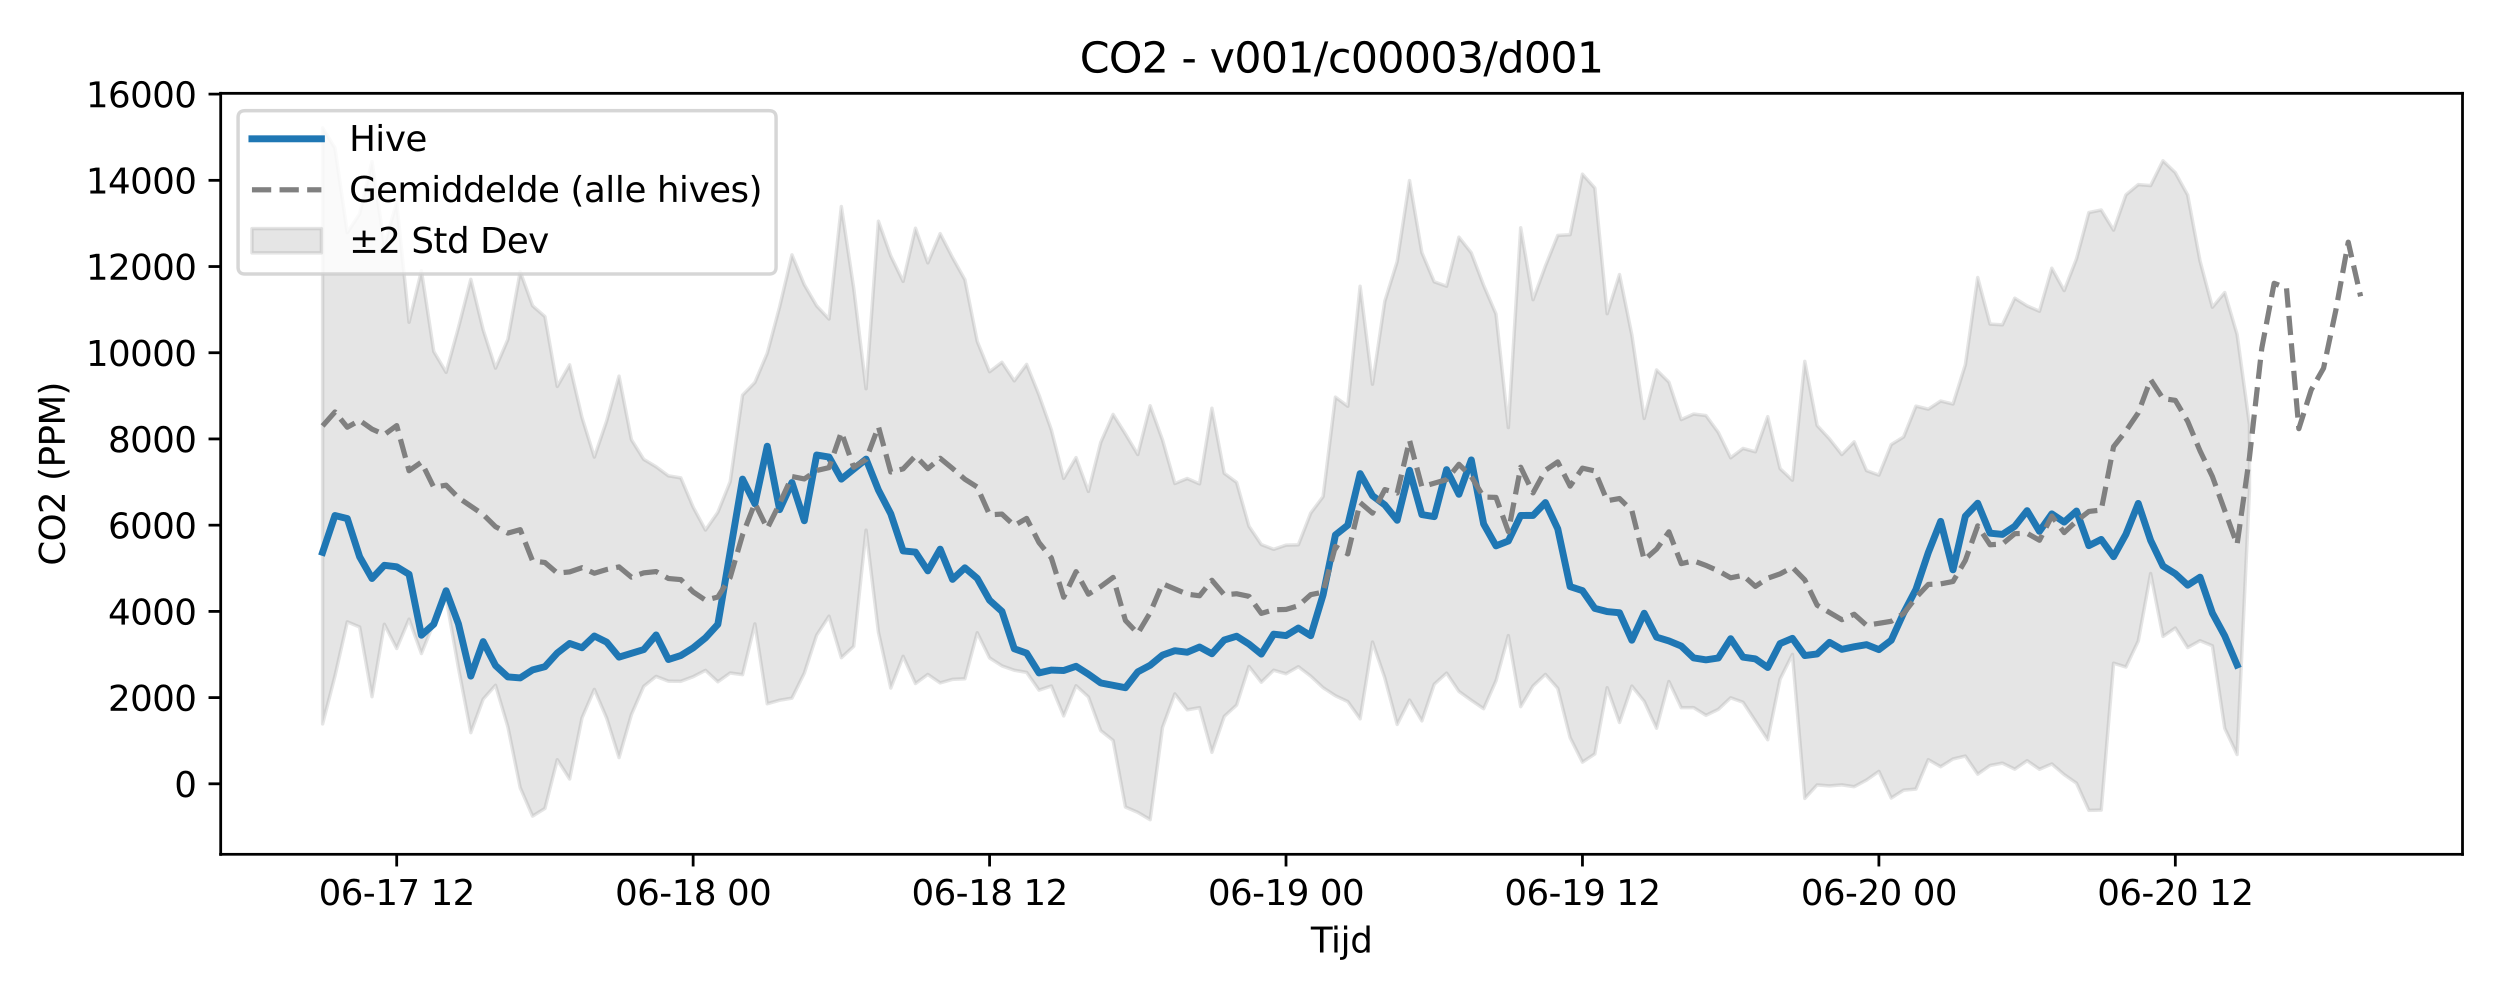 <?xml version="1.0" encoding="utf-8" standalone="no"?>
<!DOCTYPE svg PUBLIC "-//W3C//DTD SVG 1.1//EN"
  "http://www.w3.org/Graphics/SVG/1.1/DTD/svg11.dtd">
<svg xmlns:xlink="http://www.w3.org/1999/xlink" width="720pt" height="288pt" viewBox="0 0 720 288" xmlns="http://www.w3.org/2000/svg" version="1.1">
 <defs>
  <style type="text/css">*{stroke-linejoin: round; stroke-linecap: butt}</style>
 </defs>
 <g id="figure_1">
  <g id="patch_1">
   <path d="M 0 288 
L 720 288 
L 720 0 
L 0 0 
z
" style="fill: #ffffff"/>
  </g>
  <g id="axes_1">
   <g id="patch_2">
    <path d="M 63.56 246.04 
L 709.2 246.04 
L 709.2 26.88 
L 63.56 26.88 
z
" style="fill: #ffffff"/>
   </g>
   <g id="FillBetweenPolyCollection_1">
    <defs>
     <path id="m3702eac410" d="M 92.907 -251.158 
L 92.907 -79.505 
L 96.465 -93.31 
L 100.022 -108.906 
L 103.579 -107.418 
L 107.136 -87.346 
L 110.693 -108.209 
L 114.251 -101.235 
L 117.808 -109.675 
L 121.365 -99.769 
L 124.922 -108.541 
L 128.48 -115.756 
L 132.037 -95.625 
L 135.594 -76.995 
L 139.151 -86.638 
L 142.709 -90.644 
L 146.266 -78.693 
L 149.823 -61.145 
L 153.38 -52.962 
L 156.938 -55.169 
L 160.495 -69.201 
L 164.052 -63.645 
L 167.609 -81.214 
L 171.167 -89.458 
L 174.724 -81.17 
L 178.281 -69.801 
L 181.838 -82.179 
L 185.396 -90.323 
L 188.953 -93.195 
L 192.51 -91.821 
L 196.067 -91.781 
L 199.625 -93.104 
L 203.182 -94.936 
L 206.739 -91.639 
L 210.296 -94.178 
L 213.854 -93.696 
L 217.411 -108.325 
L 220.968 -85.312 
L 224.525 -86.334 
L 228.083 -86.925 
L 231.64 -94.121 
L 235.197 -105.078 
L 238.754 -110.53 
L 242.312 -98.579 
L 245.869 -101.863 
L 249.426 -135.32 
L 252.983 -105.969 
L 256.541 -89.838 
L 260.098 -98.979 
L 263.655 -91.14 
L 267.212 -93.756 
L 270.77 -91.32 
L 274.327 -92.346 
L 277.884 -92.507 
L 281.441 -105.768 
L 284.999 -98.513 
L 288.556 -96.223 
L 292.113 -94.969 
L 295.67 -94.345 
L 299.227 -89.241 
L 302.785 -90.429 
L 306.342 -81.808 
L 309.899 -90.504 
L 313.456 -87.289 
L 317.014 -77.585 
L 320.571 -74.751 
L 324.128 -55.574 
L 327.685 -54.037 
L 331.243 -51.922 
L 334.8 -78.495 
L 338.357 -88.151 
L 341.914 -83.567 
L 345.472 -84.194 
L 349.029 -71.328 
L 352.586 -81.676 
L 356.143 -84.936 
L 359.701 -96.061 
L 363.258 -91.515 
L 366.815 -94.971 
L 370.372 -93.949 
L 373.93 -95.99 
L 377.487 -93.266 
L 381.044 -89.951 
L 384.601 -87.619 
L 388.159 -85.947 
L 391.716 -80.971 
L 395.273 -103.098 
L 398.83 -92.746 
L 402.388 -79.36 
L 405.945 -86.383 
L 409.502 -80.376 
L 413.059 -90.937 
L 416.617 -94.145 
L 420.174 -88.868 
L 423.731 -86.312 
L 427.288 -83.884 
L 430.846 -91.929 
L 434.403 -104.946 
L 437.96 -84.472 
L 441.517 -90.424 
L 445.075 -93.763 
L 448.632 -89.743 
L 452.189 -75.584 
L 455.746 -68.504 
L 459.304 -70.862 
L 462.861 -89.93 
L 466.418 -79.92 
L 469.975 -90.406 
L 473.533 -86.007 
L 477.09 -78.278 
L 480.647 -91.733 
L 484.204 -84.183 
L 487.761 -84.205 
L 491.319 -81.984 
L 494.876 -83.708 
L 498.433 -87.035 
L 501.99 -85.755 
L 505.548 -80.357 
L 509.105 -74.953 
L 512.662 -92.397 
L 516.219 -99.533 
L 519.777 -58.052 
L 523.334 -61.934 
L 526.891 -61.659 
L 530.448 -61.954 
L 534.006 -61.423 
L 537.563 -63.343 
L 541.12 -65.837 
L 544.677 -58.162 
L 548.235 -60.432 
L 551.792 -60.749 
L 555.349 -69.212 
L 558.906 -67.176 
L 562.464 -69.411 
L 566.021 -70.256 
L 569.578 -65.033 
L 573.135 -67.546 
L 576.693 -68.215 
L 580.25 -66.479 
L 583.807 -68.908 
L 587.364 -66.447 
L 590.922 -67.978 
L 594.479 -64.915 
L 598.036 -62.428 
L 601.593 -54.616 
L 605.151 -54.695 
L 608.708 -96.999 
L 612.265 -95.899 
L 615.822 -103.385 
L 619.38 -122.827 
L 622.937 -104.706 
L 626.494 -107.129 
L 630.051 -101.493 
L 633.609 -103.473 
L 637.166 -102.008 
L 640.723 -78.254 
L 644.28 -70.687 
L 647.838 -146.714 
L 647.838 -165.764 
L 647.838 -165.764 
L 644.28 -191.685 
L 640.723 -203.761 
L 637.166 -199.517 
L 633.609 -212.824 
L 630.051 -231.825 
L 626.494 -238.269 
L 622.937 -241.705 
L 619.38 -234.554 
L 615.822 -234.842 
L 612.265 -231.882 
L 608.708 -221.722 
L 605.151 -227.521 
L 601.593 -226.794 
L 598.036 -213.481 
L 594.479 -204.309 
L 590.922 -210.76 
L 587.364 -198.361 
L 583.807 -199.906 
L 580.25 -202.125 
L 576.693 -194.447 
L 573.135 -194.66 
L 569.578 -208.074 
L 566.021 -182.955 
L 562.464 -171.645 
L 558.906 -172.503 
L 555.349 -170.166 
L 551.792 -171.037 
L 548.235 -162.155 
L 544.677 -159.975 
L 541.12 -151.174 
L 537.563 -152.467 
L 534.006 -160.756 
L 530.448 -157.092 
L 526.891 -161.605 
L 523.334 -165.464 
L 519.777 -183.935 
L 516.219 -149.696 
L 512.662 -153.047 
L 509.105 -168.006 
L 505.548 -157.886 
L 501.99 -158.851 
L 498.433 -156.158 
L 494.876 -163.458 
L 491.319 -168.323 
L 487.761 -168.759 
L 484.204 -167.161 
L 480.647 -177.934 
L 477.09 -181.458 
L 473.533 -167.487 
L 469.975 -191.513 
L 466.418 -208.929 
L 462.861 -197.657 
L 459.304 -233.865 
L 455.746 -237.843 
L 452.189 -220.406 
L 448.632 -220.203 
L 445.075 -211.37 
L 441.517 -201.682 
L 437.96 -222.408 
L 434.403 -164.85 
L 430.846 -197.57 
L 427.288 -205.824 
L 423.731 -215.185 
L 420.174 -219.705 
L 416.617 -205.575 
L 413.059 -206.834 
L 409.502 -215.249 
L 405.945 -236.007 
L 402.388 -212.664 
L 398.83 -201.255 
L 395.273 -177.338 
L 391.716 -205.563 
L 388.159 -171.005 
L 384.601 -173.628 
L 381.044 -144.966 
L 377.487 -140.224 
L 373.93 -131.094 
L 370.372 -131.004 
L 366.815 -129.799 
L 363.258 -131.171 
L 359.701 -136.456 
L 356.143 -149.065 
L 352.586 -151.698 
L 349.029 -170.435 
L 345.472 -148.646 
L 341.914 -150.192 
L 338.357 -148.749 
L 334.8 -161.309 
L 331.243 -171.147 
L 327.685 -157.088 
L 324.128 -163.026 
L 320.571 -168.653 
L 317.014 -160.577 
L 313.456 -146.463 
L 309.899 -156.21 
L 306.342 -150.215 
L 302.785 -164.21 
L 299.227 -174.249 
L 295.67 -183.062 
L 292.113 -178.315 
L 288.556 -183.666 
L 284.999 -180.938 
L 281.441 -189.692 
L 277.884 -207.456 
L 274.327 -213.829 
L 270.77 -220.716 
L 267.212 -212.299 
L 263.655 -222.275 
L 260.098 -206.959 
L 256.541 -214.298 
L 252.983 -224.304 
L 249.426 -176.046 
L 245.869 -204.986 
L 242.312 -228.522 
L 238.754 -196.11 
L 235.197 -199.919 
L 231.64 -206.011 
L 228.083 -214.605 
L 224.525 -199.6 
L 220.968 -186.273 
L 217.411 -177.873 
L 213.854 -174.205 
L 210.296 -149.279 
L 206.739 -140.466 
L 203.182 -135.347 
L 199.625 -141.965 
L 196.067 -150.377 
L 192.51 -150.956 
L 188.953 -153.578 
L 185.396 -155.707 
L 181.838 -161.399 
L 178.281 -179.674 
L 174.724 -166.798 
L 171.167 -156.358 
L 167.609 -167.782 
L 164.052 -182.928 
L 160.495 -176.703 
L 156.938 -196.826 
L 153.38 -199.945 
L 149.823 -209.77 
L 146.266 -190.246 
L 142.709 -181.98 
L 139.151 -193.001 
L 135.594 -207.558 
L 132.037 -193.676 
L 128.48 -180.773 
L 124.922 -186.784 
L 121.365 -210.028 
L 117.808 -195.184 
L 114.251 -229.634 
L 110.693 -217.46 
L 107.136 -241.481 
L 103.579 -226.423 
L 100.022 -221.017 
L 96.465 -245.395 
L 92.907 -251.158 
z
" style="stroke: #808080; stroke-opacity: 0.2"/>
    </defs>
    <g clip-path="url(#pe769a745a6)">
     <use xlink:href="#m3702eac410" x="0" y="288" style="fill: #808080; fill-opacity: 0.2; stroke: #808080; stroke-opacity: 0.2"/>
    </g>
   </g>
   <g id="matplotlib.axis_1">
    <g id="xtick_1">
     <g id="line2d_1">
      <defs>
       <path id="m15f0943f66" d="M 0 0 
L 0 3.5 
" style="stroke: #000000; stroke-width: 0.8"/>
      </defs>
      <g>
       <use xlink:href="#m15f0943f66" x="114.251" y="246.04" style="stroke: #000000; stroke-width: 0.8"/>
      </g>
     </g>
     <g id="text_1">
      <!-- 06-17 12 -->
      <g transform="translate(91.77 260.638) scale(0.1 -0.1)">
       <defs>
        <path id="DejaVuSans-30" d="M 2034 4250 
Q 1547 4250 1301 3770 
Q 1056 3291 1056 2328 
Q 1056 1369 1301 889 
Q 1547 409 2034 409 
Q 2525 409 2770 889 
Q 3016 1369 3016 2328 
Q 3016 3291 2770 3770 
Q 2525 4250 2034 4250 
z
M 2034 4750 
Q 2819 4750 3233 4129 
Q 3647 3509 3647 2328 
Q 3647 1150 3233 529 
Q 2819 -91 2034 -91 
Q 1250 -91 836 529 
Q 422 1150 422 2328 
Q 422 3509 836 4129 
Q 1250 4750 2034 4750 
z
" transform="scale(0.016)"/>
        <path id="DejaVuSans-36" d="M 2113 2584 
Q 1688 2584 1439 2293 
Q 1191 2003 1191 1497 
Q 1191 994 1439 701 
Q 1688 409 2113 409 
Q 2538 409 2786 701 
Q 3034 994 3034 1497 
Q 3034 2003 2786 2293 
Q 2538 2584 2113 2584 
z
M 3366 4563 
L 3366 3988 
Q 3128 4100 2886 4159 
Q 2644 4219 2406 4219 
Q 1781 4219 1451 3797 
Q 1122 3375 1075 2522 
Q 1259 2794 1537 2939 
Q 1816 3084 2150 3084 
Q 2853 3084 3261 2657 
Q 3669 2231 3669 1497 
Q 3669 778 3244 343 
Q 2819 -91 2113 -91 
Q 1303 -91 875 529 
Q 447 1150 447 2328 
Q 447 3434 972 4092 
Q 1497 4750 2381 4750 
Q 2619 4750 2861 4703 
Q 3103 4656 3366 4563 
z
" transform="scale(0.016)"/>
        <path id="DejaVuSans-2d" d="M 313 2009 
L 1997 2009 
L 1997 1497 
L 313 1497 
L 313 2009 
z
" transform="scale(0.016)"/>
        <path id="DejaVuSans-31" d="M 794 531 
L 1825 531 
L 1825 4091 
L 703 3866 
L 703 4441 
L 1819 4666 
L 2450 4666 
L 2450 531 
L 3481 531 
L 3481 0 
L 794 0 
L 794 531 
z
" transform="scale(0.016)"/>
        <path id="DejaVuSans-37" d="M 525 4666 
L 3525 4666 
L 3525 4397 
L 1831 0 
L 1172 0 
L 2766 4134 
L 525 4134 
L 525 4666 
z
" transform="scale(0.016)"/>
        <path id="DejaVuSans-20" transform="scale(0.016)"/>
        <path id="DejaVuSans-32" d="M 1228 531 
L 3431 531 
L 3431 0 
L 469 0 
L 469 531 
Q 828 903 1448 1529 
Q 2069 2156 2228 2338 
Q 2531 2678 2651 2914 
Q 2772 3150 2772 3378 
Q 2772 3750 2511 3984 
Q 2250 4219 1831 4219 
Q 1534 4219 1204 4116 
Q 875 4013 500 3803 
L 500 4441 
Q 881 4594 1212 4672 
Q 1544 4750 1819 4750 
Q 2544 4750 2975 4387 
Q 3406 4025 3406 3419 
Q 3406 3131 3298 2873 
Q 3191 2616 2906 2266 
Q 2828 2175 2409 1742 
Q 1991 1309 1228 531 
z
" transform="scale(0.016)"/>
       </defs>
       <use xlink:href="#DejaVuSans-30"/>
       <use xlink:href="#DejaVuSans-36" transform="translate(63.623 0)"/>
       <use xlink:href="#DejaVuSans-2d" transform="translate(127.246 0)"/>
       <use xlink:href="#DejaVuSans-31" transform="translate(163.33 0)"/>
       <use xlink:href="#DejaVuSans-37" transform="translate(226.953 0)"/>
       <use xlink:href="#DejaVuSans-20" transform="translate(290.576 0)"/>
       <use xlink:href="#DejaVuSans-31" transform="translate(322.363 0)"/>
       <use xlink:href="#DejaVuSans-32" transform="translate(385.986 0)"/>
      </g>
     </g>
    </g>
    <g id="xtick_2">
     <g id="line2d_2">
      <g>
       <use xlink:href="#m15f0943f66" x="199.625" y="246.04" style="stroke: #000000; stroke-width: 0.8"/>
      </g>
     </g>
     <g id="text_2">
      <!-- 06-18 00 -->
      <g transform="translate(177.144 260.638) scale(0.1 -0.1)">
       <defs>
        <path id="DejaVuSans-38" d="M 2034 2216 
Q 1584 2216 1326 1975 
Q 1069 1734 1069 1313 
Q 1069 891 1326 650 
Q 1584 409 2034 409 
Q 2484 409 2743 651 
Q 3003 894 3003 1313 
Q 3003 1734 2745 1975 
Q 2488 2216 2034 2216 
z
M 1403 2484 
Q 997 2584 770 2862 
Q 544 3141 544 3541 
Q 544 4100 942 4425 
Q 1341 4750 2034 4750 
Q 2731 4750 3128 4425 
Q 3525 4100 3525 3541 
Q 3525 3141 3298 2862 
Q 3072 2584 2669 2484 
Q 3125 2378 3379 2068 
Q 3634 1759 3634 1313 
Q 3634 634 3220 271 
Q 2806 -91 2034 -91 
Q 1263 -91 848 271 
Q 434 634 434 1313 
Q 434 1759 690 2068 
Q 947 2378 1403 2484 
z
M 1172 3481 
Q 1172 3119 1398 2916 
Q 1625 2713 2034 2713 
Q 2441 2713 2670 2916 
Q 2900 3119 2900 3481 
Q 2900 3844 2670 4047 
Q 2441 4250 2034 4250 
Q 1625 4250 1398 4047 
Q 1172 3844 1172 3481 
z
" transform="scale(0.016)"/>
       </defs>
       <use xlink:href="#DejaVuSans-30"/>
       <use xlink:href="#DejaVuSans-36" transform="translate(63.623 0)"/>
       <use xlink:href="#DejaVuSans-2d" transform="translate(127.246 0)"/>
       <use xlink:href="#DejaVuSans-31" transform="translate(163.33 0)"/>
       <use xlink:href="#DejaVuSans-38" transform="translate(226.953 0)"/>
       <use xlink:href="#DejaVuSans-20" transform="translate(290.576 0)"/>
       <use xlink:href="#DejaVuSans-30" transform="translate(322.363 0)"/>
       <use xlink:href="#DejaVuSans-30" transform="translate(385.986 0)"/>
      </g>
     </g>
    </g>
    <g id="xtick_3">
     <g id="line2d_3">
      <g>
       <use xlink:href="#m15f0943f66" x="284.999" y="246.04" style="stroke: #000000; stroke-width: 0.8"/>
      </g>
     </g>
     <g id="text_3">
      <!-- 06-18 12 -->
      <g transform="translate(262.518 260.638) scale(0.1 -0.1)">
       <use xlink:href="#DejaVuSans-30"/>
       <use xlink:href="#DejaVuSans-36" transform="translate(63.623 0)"/>
       <use xlink:href="#DejaVuSans-2d" transform="translate(127.246 0)"/>
       <use xlink:href="#DejaVuSans-31" transform="translate(163.33 0)"/>
       <use xlink:href="#DejaVuSans-38" transform="translate(226.953 0)"/>
       <use xlink:href="#DejaVuSans-20" transform="translate(290.576 0)"/>
       <use xlink:href="#DejaVuSans-31" transform="translate(322.363 0)"/>
       <use xlink:href="#DejaVuSans-32" transform="translate(385.986 0)"/>
      </g>
     </g>
    </g>
    <g id="xtick_4">
     <g id="line2d_4">
      <g>
       <use xlink:href="#m15f0943f66" x="370.372" y="246.04" style="stroke: #000000; stroke-width: 0.8"/>
      </g>
     </g>
     <g id="text_4">
      <!-- 06-19 00 -->
      <g transform="translate(347.892 260.638) scale(0.1 -0.1)">
       <defs>
        <path id="DejaVuSans-39" d="M 703 97 
L 703 672 
Q 941 559 1184 500 
Q 1428 441 1663 441 
Q 2288 441 2617 861 
Q 2947 1281 2994 2138 
Q 2813 1869 2534 1725 
Q 2256 1581 1919 1581 
Q 1219 1581 811 2004 
Q 403 2428 403 3163 
Q 403 3881 828 4315 
Q 1253 4750 1959 4750 
Q 2769 4750 3195 4129 
Q 3622 3509 3622 2328 
Q 3622 1225 3098 567 
Q 2575 -91 1691 -91 
Q 1453 -91 1209 -44 
Q 966 3 703 97 
z
M 1959 2075 
Q 2384 2075 2632 2365 
Q 2881 2656 2881 3163 
Q 2881 3666 2632 3958 
Q 2384 4250 1959 4250 
Q 1534 4250 1286 3958 
Q 1038 3666 1038 3163 
Q 1038 2656 1286 2365 
Q 1534 2075 1959 2075 
z
" transform="scale(0.016)"/>
       </defs>
       <use xlink:href="#DejaVuSans-30"/>
       <use xlink:href="#DejaVuSans-36" transform="translate(63.623 0)"/>
       <use xlink:href="#DejaVuSans-2d" transform="translate(127.246 0)"/>
       <use xlink:href="#DejaVuSans-31" transform="translate(163.33 0)"/>
       <use xlink:href="#DejaVuSans-39" transform="translate(226.953 0)"/>
       <use xlink:href="#DejaVuSans-20" transform="translate(290.576 0)"/>
       <use xlink:href="#DejaVuSans-30" transform="translate(322.363 0)"/>
       <use xlink:href="#DejaVuSans-30" transform="translate(385.986 0)"/>
      </g>
     </g>
    </g>
    <g id="xtick_5">
     <g id="line2d_5">
      <g>
       <use xlink:href="#m15f0943f66" x="455.746" y="246.04" style="stroke: #000000; stroke-width: 0.8"/>
      </g>
     </g>
     <g id="text_5">
      <!-- 06-19 12 -->
      <g transform="translate(433.266 260.638) scale(0.1 -0.1)">
       <use xlink:href="#DejaVuSans-30"/>
       <use xlink:href="#DejaVuSans-36" transform="translate(63.623 0)"/>
       <use xlink:href="#DejaVuSans-2d" transform="translate(127.246 0)"/>
       <use xlink:href="#DejaVuSans-31" transform="translate(163.33 0)"/>
       <use xlink:href="#DejaVuSans-39" transform="translate(226.953 0)"/>
       <use xlink:href="#DejaVuSans-20" transform="translate(290.576 0)"/>
       <use xlink:href="#DejaVuSans-31" transform="translate(322.363 0)"/>
       <use xlink:href="#DejaVuSans-32" transform="translate(385.986 0)"/>
      </g>
     </g>
    </g>
    <g id="xtick_6">
     <g id="line2d_6">
      <g>
       <use xlink:href="#m15f0943f66" x="541.12" y="246.04" style="stroke: #000000; stroke-width: 0.8"/>
      </g>
     </g>
     <g id="text_6">
      <!-- 06-20 00 -->
      <g transform="translate(518.64 260.638) scale(0.1 -0.1)">
       <use xlink:href="#DejaVuSans-30"/>
       <use xlink:href="#DejaVuSans-36" transform="translate(63.623 0)"/>
       <use xlink:href="#DejaVuSans-2d" transform="translate(127.246 0)"/>
       <use xlink:href="#DejaVuSans-32" transform="translate(163.33 0)"/>
       <use xlink:href="#DejaVuSans-30" transform="translate(226.953 0)"/>
       <use xlink:href="#DejaVuSans-20" transform="translate(290.576 0)"/>
       <use xlink:href="#DejaVuSans-30" transform="translate(322.363 0)"/>
       <use xlink:href="#DejaVuSans-30" transform="translate(385.986 0)"/>
      </g>
     </g>
    </g>
    <g id="xtick_7">
     <g id="line2d_7">
      <g>
       <use xlink:href="#m15f0943f66" x="626.494" y="246.04" style="stroke: #000000; stroke-width: 0.8"/>
      </g>
     </g>
     <g id="text_7">
      <!-- 06-20 12 -->
      <g transform="translate(604.014 260.638) scale(0.1 -0.1)">
       <use xlink:href="#DejaVuSans-30"/>
       <use xlink:href="#DejaVuSans-36" transform="translate(63.623 0)"/>
       <use xlink:href="#DejaVuSans-2d" transform="translate(127.246 0)"/>
       <use xlink:href="#DejaVuSans-32" transform="translate(163.33 0)"/>
       <use xlink:href="#DejaVuSans-30" transform="translate(226.953 0)"/>
       <use xlink:href="#DejaVuSans-20" transform="translate(290.576 0)"/>
       <use xlink:href="#DejaVuSans-31" transform="translate(322.363 0)"/>
       <use xlink:href="#DejaVuSans-32" transform="translate(385.986 0)"/>
      </g>
     </g>
    </g>
    <g id="text_8">
     <!-- Tijd -->
     <g transform="translate(377.53 274.317) scale(0.1 -0.1)">
      <defs>
       <path id="DejaVuSans-54" d="M -19 4666 
L 3928 4666 
L 3928 4134 
L 2272 4134 
L 2272 0 
L 1638 0 
L 1638 4134 
L -19 4134 
L -19 4666 
z
" transform="scale(0.016)"/>
       <path id="DejaVuSans-69" d="M 603 3500 
L 1178 3500 
L 1178 0 
L 603 0 
L 603 3500 
z
M 603 4863 
L 1178 4863 
L 1178 4134 
L 603 4134 
L 603 4863 
z
" transform="scale(0.016)"/>
       <path id="DejaVuSans-6a" d="M 603 3500 
L 1178 3500 
L 1178 -63 
Q 1178 -731 923 -1031 
Q 669 -1331 103 -1331 
L -116 -1331 
L -116 -844 
L 38 -844 
Q 366 -844 484 -692 
Q 603 -541 603 -63 
L 603 3500 
z
M 603 4863 
L 1178 4863 
L 1178 4134 
L 603 4134 
L 603 4863 
z
" transform="scale(0.016)"/>
       <path id="DejaVuSans-64" d="M 2906 2969 
L 2906 4863 
L 3481 4863 
L 3481 0 
L 2906 0 
L 2906 525 
Q 2725 213 2448 61 
Q 2172 -91 1784 -91 
Q 1150 -91 751 415 
Q 353 922 353 1747 
Q 353 2572 751 3078 
Q 1150 3584 1784 3584 
Q 2172 3584 2448 3432 
Q 2725 3281 2906 2969 
z
M 947 1747 
Q 947 1113 1208 752 
Q 1469 391 1925 391 
Q 2381 391 2643 752 
Q 2906 1113 2906 1747 
Q 2906 2381 2643 2742 
Q 2381 3103 1925 3103 
Q 1469 3103 1208 2742 
Q 947 2381 947 1747 
z
" transform="scale(0.016)"/>
      </defs>
      <use xlink:href="#DejaVuSans-54"/>
      <use xlink:href="#DejaVuSans-69" transform="translate(57.959 0)"/>
      <use xlink:href="#DejaVuSans-6a" transform="translate(85.742 0)"/>
      <use xlink:href="#DejaVuSans-64" transform="translate(113.525 0)"/>
     </g>
    </g>
   </g>
   <g id="matplotlib.axis_2">
    <g id="ytick_1">
     <g id="line2d_8">
      <defs>
       <path id="mbda997ce04" d="M 0 0 
L -3.5 0 
" style="stroke: #000000; stroke-width: 0.8"/>
      </defs>
      <g>
       <use xlink:href="#mbda997ce04" x="63.56" y="225.74" style="stroke: #000000; stroke-width: 0.8"/>
      </g>
     </g>
     <g id="text_9">
      <!-- 0 -->
      <g transform="translate(50.197 229.539) scale(0.1 -0.1)">
       <use xlink:href="#DejaVuSans-30"/>
      </g>
     </g>
    </g>
    <g id="ytick_2">
     <g id="line2d_9">
      <g>
       <use xlink:href="#mbda997ce04" x="63.56" y="200.91" style="stroke: #000000; stroke-width: 0.8"/>
      </g>
     </g>
     <g id="text_10">
      <!-- 2000 -->
      <g transform="translate(31.11 204.709) scale(0.1 -0.1)">
       <use xlink:href="#DejaVuSans-32"/>
       <use xlink:href="#DejaVuSans-30" transform="translate(63.623 0)"/>
       <use xlink:href="#DejaVuSans-30" transform="translate(127.246 0)"/>
       <use xlink:href="#DejaVuSans-30" transform="translate(190.869 0)"/>
      </g>
     </g>
    </g>
    <g id="ytick_3">
     <g id="line2d_10">
      <g>
       <use xlink:href="#mbda997ce04" x="63.56" y="176.08" style="stroke: #000000; stroke-width: 0.8"/>
      </g>
     </g>
     <g id="text_11">
      <!-- 4000 -->
      <g transform="translate(31.11 179.879) scale(0.1 -0.1)">
       <defs>
        <path id="DejaVuSans-34" d="M 2419 4116 
L 825 1625 
L 2419 1625 
L 2419 4116 
z
M 2253 4666 
L 3047 4666 
L 3047 1625 
L 3713 1625 
L 3713 1100 
L 3047 1100 
L 3047 0 
L 2419 0 
L 2419 1100 
L 313 1100 
L 313 1709 
L 2253 4666 
z
" transform="scale(0.016)"/>
       </defs>
       <use xlink:href="#DejaVuSans-34"/>
       <use xlink:href="#DejaVuSans-30" transform="translate(63.623 0)"/>
       <use xlink:href="#DejaVuSans-30" transform="translate(127.246 0)"/>
       <use xlink:href="#DejaVuSans-30" transform="translate(190.869 0)"/>
      </g>
     </g>
    </g>
    <g id="ytick_4">
     <g id="line2d_11">
      <g>
       <use xlink:href="#mbda997ce04" x="63.56" y="151.25" style="stroke: #000000; stroke-width: 0.8"/>
      </g>
     </g>
     <g id="text_12">
      <!-- 6000 -->
      <g transform="translate(31.11 155.049) scale(0.1 -0.1)">
       <use xlink:href="#DejaVuSans-36"/>
       <use xlink:href="#DejaVuSans-30" transform="translate(63.623 0)"/>
       <use xlink:href="#DejaVuSans-30" transform="translate(127.246 0)"/>
       <use xlink:href="#DejaVuSans-30" transform="translate(190.869 0)"/>
      </g>
     </g>
    </g>
    <g id="ytick_5">
     <g id="line2d_12">
      <g>
       <use xlink:href="#mbda997ce04" x="63.56" y="126.42" style="stroke: #000000; stroke-width: 0.8"/>
      </g>
     </g>
     <g id="text_13">
      <!-- 8000 -->
      <g transform="translate(31.11 130.219) scale(0.1 -0.1)">
       <use xlink:href="#DejaVuSans-38"/>
       <use xlink:href="#DejaVuSans-30" transform="translate(63.623 0)"/>
       <use xlink:href="#DejaVuSans-30" transform="translate(127.246 0)"/>
       <use xlink:href="#DejaVuSans-30" transform="translate(190.869 0)"/>
      </g>
     </g>
    </g>
    <g id="ytick_6">
     <g id="line2d_13">
      <g>
       <use xlink:href="#mbda997ce04" x="63.56" y="101.59" style="stroke: #000000; stroke-width: 0.8"/>
      </g>
     </g>
     <g id="text_14">
      <!-- 10000 -->
      <g transform="translate(24.747 105.389) scale(0.1 -0.1)">
       <use xlink:href="#DejaVuSans-31"/>
       <use xlink:href="#DejaVuSans-30" transform="translate(63.623 0)"/>
       <use xlink:href="#DejaVuSans-30" transform="translate(127.246 0)"/>
       <use xlink:href="#DejaVuSans-30" transform="translate(190.869 0)"/>
       <use xlink:href="#DejaVuSans-30" transform="translate(254.492 0)"/>
      </g>
     </g>
    </g>
    <g id="ytick_7">
     <g id="line2d_14">
      <g>
       <use xlink:href="#mbda997ce04" x="63.56" y="76.76" style="stroke: #000000; stroke-width: 0.8"/>
      </g>
     </g>
     <g id="text_15">
      <!-- 12000 -->
      <g transform="translate(24.747 80.559) scale(0.1 -0.1)">
       <use xlink:href="#DejaVuSans-31"/>
       <use xlink:href="#DejaVuSans-32" transform="translate(63.623 0)"/>
       <use xlink:href="#DejaVuSans-30" transform="translate(127.246 0)"/>
       <use xlink:href="#DejaVuSans-30" transform="translate(190.869 0)"/>
       <use xlink:href="#DejaVuSans-30" transform="translate(254.492 0)"/>
      </g>
     </g>
    </g>
    <g id="ytick_8">
     <g id="line2d_15">
      <g>
       <use xlink:href="#mbda997ce04" x="63.56" y="51.93" style="stroke: #000000; stroke-width: 0.8"/>
      </g>
     </g>
     <g id="text_16">
      <!-- 14000 -->
      <g transform="translate(24.747 55.729) scale(0.1 -0.1)">
       <use xlink:href="#DejaVuSans-31"/>
       <use xlink:href="#DejaVuSans-34" transform="translate(63.623 0)"/>
       <use xlink:href="#DejaVuSans-30" transform="translate(127.246 0)"/>
       <use xlink:href="#DejaVuSans-30" transform="translate(190.869 0)"/>
       <use xlink:href="#DejaVuSans-30" transform="translate(254.492 0)"/>
      </g>
     </g>
    </g>
    <g id="ytick_9">
     <g id="line2d_16">
      <g>
       <use xlink:href="#mbda997ce04" x="63.56" y="27.1" style="stroke: #000000; stroke-width: 0.8"/>
      </g>
     </g>
     <g id="text_17">
      <!-- 16000 -->
      <g transform="translate(24.747 30.899) scale(0.1 -0.1)">
       <use xlink:href="#DejaVuSans-31"/>
       <use xlink:href="#DejaVuSans-36" transform="translate(63.623 0)"/>
       <use xlink:href="#DejaVuSans-30" transform="translate(127.246 0)"/>
       <use xlink:href="#DejaVuSans-30" transform="translate(190.869 0)"/>
       <use xlink:href="#DejaVuSans-30" transform="translate(254.492 0)"/>
      </g>
     </g>
    </g>
    <g id="text_18">
     <!-- CO2 (PPM) -->
     <g transform="translate(18.668 162.903) rotate(-90) scale(0.1 -0.1)">
      <defs>
       <path id="DejaVuSans-43" d="M 4122 4306 
L 4122 3641 
Q 3803 3938 3442 4084 
Q 3081 4231 2675 4231 
Q 1875 4231 1450 3742 
Q 1025 3253 1025 2328 
Q 1025 1406 1450 917 
Q 1875 428 2675 428 
Q 3081 428 3442 575 
Q 3803 722 4122 1019 
L 4122 359 
Q 3791 134 3420 21 
Q 3050 -91 2638 -91 
Q 1578 -91 968 557 
Q 359 1206 359 2328 
Q 359 3453 968 4101 
Q 1578 4750 2638 4750 
Q 3056 4750 3426 4639 
Q 3797 4528 4122 4306 
z
" transform="scale(0.016)"/>
       <path id="DejaVuSans-4f" d="M 2522 4238 
Q 1834 4238 1429 3725 
Q 1025 3213 1025 2328 
Q 1025 1447 1429 934 
Q 1834 422 2522 422 
Q 3209 422 3611 934 
Q 4013 1447 4013 2328 
Q 4013 3213 3611 3725 
Q 3209 4238 2522 4238 
z
M 2522 4750 
Q 3503 4750 4090 4092 
Q 4678 3434 4678 2328 
Q 4678 1225 4090 567 
Q 3503 -91 2522 -91 
Q 1538 -91 948 565 
Q 359 1222 359 2328 
Q 359 3434 948 4092 
Q 1538 4750 2522 4750 
z
" transform="scale(0.016)"/>
       <path id="DejaVuSans-28" d="M 1984 4856 
Q 1566 4138 1362 3434 
Q 1159 2731 1159 2009 
Q 1159 1288 1364 580 
Q 1569 -128 1984 -844 
L 1484 -844 
Q 1016 -109 783 600 
Q 550 1309 550 2009 
Q 550 2706 781 3412 
Q 1013 4119 1484 4856 
L 1984 4856 
z
" transform="scale(0.016)"/>
       <path id="DejaVuSans-50" d="M 1259 4147 
L 1259 2394 
L 2053 2394 
Q 2494 2394 2734 2622 
Q 2975 2850 2975 3272 
Q 2975 3691 2734 3919 
Q 2494 4147 2053 4147 
L 1259 4147 
z
M 628 4666 
L 2053 4666 
Q 2838 4666 3239 4311 
Q 3641 3956 3641 3272 
Q 3641 2581 3239 2228 
Q 2838 1875 2053 1875 
L 1259 1875 
L 1259 0 
L 628 0 
L 628 4666 
z
" transform="scale(0.016)"/>
       <path id="DejaVuSans-4d" d="M 628 4666 
L 1569 4666 
L 2759 1491 
L 3956 4666 
L 4897 4666 
L 4897 0 
L 4281 0 
L 4281 4097 
L 3078 897 
L 2444 897 
L 1241 4097 
L 1241 0 
L 628 0 
L 628 4666 
z
" transform="scale(0.016)"/>
       <path id="DejaVuSans-29" d="M 513 4856 
L 1013 4856 
Q 1481 4119 1714 3412 
Q 1947 2706 1947 2009 
Q 1947 1309 1714 600 
Q 1481 -109 1013 -844 
L 513 -844 
Q 928 -128 1133 580 
Q 1338 1288 1338 2009 
Q 1338 2731 1133 3434 
Q 928 4138 513 4856 
z
" transform="scale(0.016)"/>
      </defs>
      <use xlink:href="#DejaVuSans-43"/>
      <use xlink:href="#DejaVuSans-4f" transform="translate(69.824 0)"/>
      <use xlink:href="#DejaVuSans-32" transform="translate(148.535 0)"/>
      <use xlink:href="#DejaVuSans-20" transform="translate(212.158 0)"/>
      <use xlink:href="#DejaVuSans-28" transform="translate(243.945 0)"/>
      <use xlink:href="#DejaVuSans-50" transform="translate(282.959 0)"/>
      <use xlink:href="#DejaVuSans-50" transform="translate(343.262 0)"/>
      <use xlink:href="#DejaVuSans-4d" transform="translate(403.564 0)"/>
      <use xlink:href="#DejaVuSans-29" transform="translate(489.844 0)"/>
     </g>
    </g>
   </g>
   <g id="line2d_17">
    <path d="M 92.907 159.071 
L 96.465 148.473 
L 100.022 149.35 
L 103.579 160.354 
L 107.136 166.603 
L 110.693 162.808 
L 114.251 163.239 
L 117.808 165.395 
L 121.365 182.941 
L 124.922 179.776 
L 128.48 170.137 
L 132.037 179.693 
L 135.594 194.715 
L 139.151 184.787 
L 142.709 191.673 
L 146.266 194.951 
L 149.823 195.236 
L 153.38 192.94 
L 156.938 192.004 
L 160.495 188.069 
L 164.052 185.313 
L 167.609 186.55 
L 171.167 183.173 
L 174.724 184.936 
L 178.281 189.252 
L 185.396 187.076 
L 188.953 182.871 
L 192.51 189.939 
L 196.067 188.797 
L 199.625 186.591 
L 203.182 183.699 
L 206.739 179.813 
L 213.854 137.987 
L 217.411 145.092 
L 220.968 128.518 
L 224.525 146.772 
L 228.083 138.98 
L 231.64 149.967 
L 235.197 131.042 
L 238.754 131.626 
L 242.312 137.987 
L 249.426 132.234 
L 252.983 141.132 
L 256.541 147.972 
L 260.098 158.662 
L 263.655 159.005 
L 267.212 164.402 
L 270.77 158.165 
L 274.327 166.856 
L 277.884 163.533 
L 281.441 166.57 
L 284.999 172.877 
L 288.556 176.084 
L 292.113 186.848 
L 295.67 188.106 
L 299.227 193.805 
L 302.785 192.981 
L 306.342 193.109 
L 309.899 191.893 
L 313.456 194.16 
L 317.014 196.685 
L 324.128 198.063 
L 327.685 193.494 
L 331.243 191.607 
L 334.8 188.669 
L 338.357 187.398 
L 341.914 187.841 
L 345.472 186.343 
L 349.029 188.276 
L 352.586 184.324 
L 356.143 183.231 
L 359.701 185.495 
L 363.258 188.379 
L 366.815 182.639 
L 370.372 183.049 
L 373.93 180.872 
L 377.487 183.082 
L 381.044 171.325 
L 384.601 154.068 
L 388.159 151.25 
L 391.716 136.406 
L 395.273 142.762 
L 398.83 145.423 
L 402.388 149.835 
L 405.945 135.454 
L 409.502 148.204 
L 413.059 148.792 
L 416.617 135.264 
L 420.174 142.348 
L 423.731 132.462 
L 427.288 150.906 
L 430.846 157.209 
L 434.403 155.81 
L 437.96 148.448 
L 441.517 148.444 
L 445.075 144.744 
L 448.632 152.305 
L 452.189 168.937 
L 455.746 170.104 
L 459.304 175.215 
L 462.861 176.138 
L 466.418 176.473 
L 469.975 184.377 
L 473.533 176.622 
L 477.09 183.496 
L 480.647 184.588 
L 484.204 186.066 
L 487.761 189.476 
L 491.319 190.039 
L 494.876 189.501 
L 498.433 183.951 
L 501.99 189.257 
L 505.548 189.757 
L 509.105 192.236 
L 512.662 185.354 
L 516.219 183.844 
L 519.777 188.801 
L 523.334 188.342 
L 526.891 184.994 
L 530.448 187.014 
L 534.006 186.265 
L 537.563 185.664 
L 541.12 187.092 
L 544.677 184.39 
L 548.235 176.556 
L 551.792 169.744 
L 555.349 159.138 
L 558.906 150.162 
L 562.464 164.104 
L 566.021 148.663 
L 569.578 144.931 
L 573.135 153.555 
L 576.693 153.907 
L 580.25 151.573 
L 583.807 147.078 
L 587.364 153.025 
L 590.922 148.001 
L 594.479 150.364 
L 598.036 147.182 
L 601.593 157.151 
L 605.151 155.359 
L 608.708 160.317 
L 612.265 153.87 
L 615.822 144.989 
L 619.38 155.628 
L 622.937 163.019 
L 626.494 165.242 
L 630.051 168.532 
L 633.609 166.235 
L 637.166 176.577 
L 640.723 183.138 
L 644.28 191.524 
L 644.28 191.524 
" clip-path="url(#pe769a745a6)" style="fill: none; stroke: #1f77b4; stroke-width: 2; stroke-linecap: square"/>
   </g>
   <g id="line2d_18">
    <path d="M 92.907 122.668 
L 96.465 118.648 
L 100.022 123.039 
L 103.579 121.08 
L 107.136 123.587 
L 110.693 125.165 
L 114.251 122.566 
L 117.808 135.57 
L 121.365 133.102 
L 124.922 140.337 
L 128.48 139.735 
L 132.037 143.349 
L 139.151 148.18 
L 142.709 151.688 
L 146.266 153.531 
L 149.823 152.542 
L 153.38 161.547 
L 156.938 162.002 
L 160.495 165.048 
L 164.052 164.713 
L 167.609 163.502 
L 171.167 165.092 
L 174.724 164.016 
L 178.281 163.262 
L 181.838 166.211 
L 185.396 164.985 
L 188.953 164.614 
L 192.51 166.611 
L 196.067 166.921 
L 199.625 170.465 
L 203.182 172.859 
L 206.739 171.947 
L 210.296 166.271 
L 213.854 154.05 
L 217.411 144.901 
L 220.968 152.208 
L 224.525 145.033 
L 228.083 137.235 
L 231.64 137.934 
L 235.197 135.501 
L 238.754 134.68 
L 242.312 124.449 
L 245.869 134.575 
L 249.426 132.317 
L 252.983 122.863 
L 256.541 135.932 
L 260.098 135.031 
L 263.655 131.292 
L 267.212 134.973 
L 270.77 131.982 
L 274.327 134.912 
L 277.884 138.018 
L 281.441 140.27 
L 284.999 148.274 
L 288.556 148.055 
L 292.113 151.358 
L 295.67 149.296 
L 299.227 156.255 
L 302.785 160.68 
L 306.342 171.989 
L 309.899 164.643 
L 313.456 171.124 
L 317.014 168.919 
L 320.571 166.298 
L 324.128 178.7 
L 327.685 182.437 
L 331.243 176.466 
L 334.8 168.098 
L 341.914 171.121 
L 345.472 171.58 
L 349.029 167.119 
L 352.586 171.313 
L 356.143 170.999 
L 359.701 171.742 
L 363.258 176.657 
L 366.815 175.615 
L 370.372 175.523 
L 373.93 174.458 
L 377.487 171.255 
L 381.044 170.542 
L 384.601 157.376 
L 388.159 159.524 
L 391.716 144.733 
L 395.273 147.782 
L 398.83 140.999 
L 402.388 141.988 
L 405.945 126.805 
L 409.502 140.188 
L 416.617 138.14 
L 420.174 133.714 
L 423.731 137.252 
L 427.288 143.146 
L 430.846 143.251 
L 434.403 153.102 
L 437.96 134.56 
L 441.517 141.947 
L 445.075 135.433 
L 448.632 133.027 
L 452.189 140.005 
L 455.746 134.827 
L 459.304 135.637 
L 462.861 144.206 
L 466.418 143.576 
L 469.975 147.041 
L 473.533 161.253 
L 477.09 158.132 
L 480.647 153.166 
L 484.204 162.328 
L 487.761 161.518 
L 491.319 162.847 
L 494.876 164.417 
L 498.433 166.404 
L 501.99 165.697 
L 505.548 168.879 
L 509.105 166.52 
L 512.662 165.278 
L 516.219 163.385 
L 519.777 167.007 
L 523.334 174.301 
L 530.448 178.477 
L 534.006 176.91 
L 537.563 180.095 
L 544.677 178.931 
L 548.235 176.706 
L 551.792 172.107 
L 555.349 168.311 
L 558.906 168.161 
L 562.464 167.472 
L 566.021 161.395 
L 569.578 151.447 
L 573.135 156.897 
L 576.693 156.669 
L 580.25 153.698 
L 583.807 153.593 
L 587.364 155.596 
L 590.922 148.631 
L 594.479 153.388 
L 598.036 150.045 
L 601.593 147.295 
L 605.151 146.892 
L 608.708 128.639 
L 612.265 124.109 
L 615.822 118.886 
L 619.38 109.309 
L 622.937 114.795 
L 626.494 115.301 
L 630.051 121.341 
L 633.609 129.851 
L 637.166 137.237 
L 644.28 156.814 
L 647.838 131.761 
L 651.395 100.29 
L 654.952 81.593 
L 658.509 82.967 
L 662.067 123.457 
L 665.624 112.283 
L 669.181 106.043 
L 672.738 89.278 
L 676.295 69.745 
L 679.853 85.347 
L 679.853 85.347 
" clip-path="url(#pe769a745a6)" style="fill: none; stroke-dasharray: 5.55,2.4; stroke-dashoffset: 0; stroke: #808080; stroke-width: 1.5"/>
   </g>
   <g id="patch_3">
    <path d="M 63.56 246.04 
L 63.56 26.88 
" style="fill: none; stroke: #000000; stroke-width: 0.8; stroke-linejoin: miter; stroke-linecap: square"/>
   </g>
   <g id="patch_4">
    <path d="M 709.2 246.04 
L 709.2 26.88 
" style="fill: none; stroke: #000000; stroke-width: 0.8; stroke-linejoin: miter; stroke-linecap: square"/>
   </g>
   <g id="patch_5">
    <path d="M 63.56 246.04 
L 709.2 246.04 
" style="fill: none; stroke: #000000; stroke-width: 0.8; stroke-linejoin: miter; stroke-linecap: square"/>
   </g>
   <g id="patch_6">
    <path d="M 63.56 26.88 
L 709.2 26.88 
" style="fill: none; stroke: #000000; stroke-width: 0.8; stroke-linejoin: miter; stroke-linecap: square"/>
   </g>
   <g id="text_19">
    <!-- CO2 - v001/c00003/d001 -->
    <g transform="translate(310.977 20.88) scale(0.12 -0.12)">
     <defs>
      <path id="DejaVuSans-76" d="M 191 3500 
L 800 3500 
L 1894 563 
L 2988 3500 
L 3597 3500 
L 2284 0 
L 1503 0 
L 191 3500 
z
" transform="scale(0.016)"/>
      <path id="DejaVuSans-2f" d="M 1625 4666 
L 2156 4666 
L 531 -594 
L 0 -594 
L 1625 4666 
z
" transform="scale(0.016)"/>
      <path id="DejaVuSans-63" d="M 3122 3366 
L 3122 2828 
Q 2878 2963 2633 3030 
Q 2388 3097 2138 3097 
Q 1578 3097 1268 2742 
Q 959 2388 959 1747 
Q 959 1106 1268 751 
Q 1578 397 2138 397 
Q 2388 397 2633 464 
Q 2878 531 3122 666 
L 3122 134 
Q 2881 22 2623 -34 
Q 2366 -91 2075 -91 
Q 1284 -91 818 406 
Q 353 903 353 1747 
Q 353 2603 823 3093 
Q 1294 3584 2113 3584 
Q 2378 3584 2631 3529 
Q 2884 3475 3122 3366 
z
" transform="scale(0.016)"/>
      <path id="DejaVuSans-33" d="M 2597 2516 
Q 3050 2419 3304 2112 
Q 3559 1806 3559 1356 
Q 3559 666 3084 287 
Q 2609 -91 1734 -91 
Q 1441 -91 1130 -33 
Q 819 25 488 141 
L 488 750 
Q 750 597 1062 519 
Q 1375 441 1716 441 
Q 2309 441 2620 675 
Q 2931 909 2931 1356 
Q 2931 1769 2642 2001 
Q 2353 2234 1838 2234 
L 1294 2234 
L 1294 2753 
L 1863 2753 
Q 2328 2753 2575 2939 
Q 2822 3125 2822 3475 
Q 2822 3834 2567 4026 
Q 2313 4219 1838 4219 
Q 1578 4219 1281 4162 
Q 984 4106 628 3988 
L 628 4550 
Q 988 4650 1302 4700 
Q 1616 4750 1894 4750 
Q 2613 4750 3031 4423 
Q 3450 4097 3450 3541 
Q 3450 3153 3228 2886 
Q 3006 2619 2597 2516 
z
" transform="scale(0.016)"/>
     </defs>
     <use xlink:href="#DejaVuSans-43"/>
     <use xlink:href="#DejaVuSans-4f" transform="translate(69.824 0)"/>
     <use xlink:href="#DejaVuSans-32" transform="translate(148.535 0)"/>
     <use xlink:href="#DejaVuSans-20" transform="translate(212.158 0)"/>
     <use xlink:href="#DejaVuSans-2d" transform="translate(243.945 0)"/>
     <use xlink:href="#DejaVuSans-20" transform="translate(280.029 0)"/>
     <use xlink:href="#DejaVuSans-76" transform="translate(311.816 0)"/>
     <use xlink:href="#DejaVuSans-30" transform="translate(370.996 0)"/>
     <use xlink:href="#DejaVuSans-30" transform="translate(434.619 0)"/>
     <use xlink:href="#DejaVuSans-31" transform="translate(498.242 0)"/>
     <use xlink:href="#DejaVuSans-2f" transform="translate(561.865 0)"/>
     <use xlink:href="#DejaVuSans-63" transform="translate(595.557 0)"/>
     <use xlink:href="#DejaVuSans-30" transform="translate(650.537 0)"/>
     <use xlink:href="#DejaVuSans-30" transform="translate(714.16 0)"/>
     <use xlink:href="#DejaVuSans-30" transform="translate(777.783 0)"/>
     <use xlink:href="#DejaVuSans-30" transform="translate(841.406 0)"/>
     <use xlink:href="#DejaVuSans-33" transform="translate(905.029 0)"/>
     <use xlink:href="#DejaVuSans-2f" transform="translate(968.652 0)"/>
     <use xlink:href="#DejaVuSans-64" transform="translate(1002.344 0)"/>
     <use xlink:href="#DejaVuSans-30" transform="translate(1065.82 0)"/>
     <use xlink:href="#DejaVuSans-30" transform="translate(1129.443 0)"/>
     <use xlink:href="#DejaVuSans-31" transform="translate(1193.066 0)"/>
    </g>
   </g>
   <g id="legend_1">
    <g id="patch_7">
     <path d="M 70.56 78.914 
L 221.504 78.914 
Q 223.504 78.914 223.504 76.914 
L 223.504 33.88 
Q 223.504 31.88 221.504 31.88 
L 70.56 31.88 
Q 68.56 31.88 68.56 33.88 
L 68.56 76.914 
Q 68.56 78.914 70.56 78.914 
z
" style="fill: #ffffff; opacity: 0.8; stroke: #cccccc; stroke-linejoin: miter"/>
    </g>
    <g id="line2d_19">
     <path d="M 72.56 39.978 
L 82.56 39.978 
L 92.56 39.978 
" style="fill: none; stroke: #1f77b4; stroke-width: 2; stroke-linecap: square"/>
    </g>
    <g id="text_20">
     <!-- Hive -->
     <g transform="translate(100.56 43.478) scale(0.1 -0.1)">
      <defs>
       <path id="DejaVuSans-48" d="M 628 4666 
L 1259 4666 
L 1259 2753 
L 3553 2753 
L 3553 4666 
L 4184 4666 
L 4184 0 
L 3553 0 
L 3553 2222 
L 1259 2222 
L 1259 0 
L 628 0 
L 628 4666 
z
" transform="scale(0.016)"/>
       <path id="DejaVuSans-65" d="M 3597 1894 
L 3597 1613 
L 953 1613 
Q 991 1019 1311 708 
Q 1631 397 2203 397 
Q 2534 397 2845 478 
Q 3156 559 3463 722 
L 3463 178 
Q 3153 47 2828 -22 
Q 2503 -91 2169 -91 
Q 1331 -91 842 396 
Q 353 884 353 1716 
Q 353 2575 817 3079 
Q 1281 3584 2069 3584 
Q 2775 3584 3186 3129 
Q 3597 2675 3597 1894 
z
M 3022 2063 
Q 3016 2534 2758 2815 
Q 2500 3097 2075 3097 
Q 1594 3097 1305 2825 
Q 1016 2553 972 2059 
L 3022 2063 
z
" transform="scale(0.016)"/>
      </defs>
      <use xlink:href="#DejaVuSans-48"/>
      <use xlink:href="#DejaVuSans-69" transform="translate(75.195 0)"/>
      <use xlink:href="#DejaVuSans-76" transform="translate(102.979 0)"/>
      <use xlink:href="#DejaVuSans-65" transform="translate(162.158 0)"/>
     </g>
    </g>
    <g id="line2d_20">
     <path d="M 72.56 54.657 
L 82.56 54.657 
L 92.56 54.657 
" style="fill: none; stroke-dasharray: 5.55,2.4; stroke-dashoffset: 0; stroke: #808080; stroke-width: 1.5"/>
    </g>
    <g id="text_21">
     <!-- Gemiddelde (alle hives) -->
     <g transform="translate(100.56 58.157) scale(0.1 -0.1)">
      <defs>
       <path id="DejaVuSans-47" d="M 3809 666 
L 3809 1919 
L 2778 1919 
L 2778 2438 
L 4434 2438 
L 4434 434 
Q 4069 175 3628 42 
Q 3188 -91 2688 -91 
Q 1594 -91 976 548 
Q 359 1188 359 2328 
Q 359 3472 976 4111 
Q 1594 4750 2688 4750 
Q 3144 4750 3555 4637 
Q 3966 4525 4313 4306 
L 4313 3634 
Q 3963 3931 3569 4081 
Q 3175 4231 2741 4231 
Q 1884 4231 1454 3753 
Q 1025 3275 1025 2328 
Q 1025 1384 1454 906 
Q 1884 428 2741 428 
Q 3075 428 3337 486 
Q 3600 544 3809 666 
z
" transform="scale(0.016)"/>
       <path id="DejaVuSans-6d" d="M 3328 2828 
Q 3544 3216 3844 3400 
Q 4144 3584 4550 3584 
Q 5097 3584 5394 3201 
Q 5691 2819 5691 2113 
L 5691 0 
L 5113 0 
L 5113 2094 
Q 5113 2597 4934 2840 
Q 4756 3084 4391 3084 
Q 3944 3084 3684 2787 
Q 3425 2491 3425 1978 
L 3425 0 
L 2847 0 
L 2847 2094 
Q 2847 2600 2669 2842 
Q 2491 3084 2119 3084 
Q 1678 3084 1418 2786 
Q 1159 2488 1159 1978 
L 1159 0 
L 581 0 
L 581 3500 
L 1159 3500 
L 1159 2956 
Q 1356 3278 1631 3431 
Q 1906 3584 2284 3584 
Q 2666 3584 2933 3390 
Q 3200 3197 3328 2828 
z
" transform="scale(0.016)"/>
       <path id="DejaVuSans-6c" d="M 603 4863 
L 1178 4863 
L 1178 0 
L 603 0 
L 603 4863 
z
" transform="scale(0.016)"/>
       <path id="DejaVuSans-61" d="M 2194 1759 
Q 1497 1759 1228 1600 
Q 959 1441 959 1056 
Q 959 750 1161 570 
Q 1363 391 1709 391 
Q 2188 391 2477 730 
Q 2766 1069 2766 1631 
L 2766 1759 
L 2194 1759 
z
M 3341 1997 
L 3341 0 
L 2766 0 
L 2766 531 
Q 2569 213 2275 61 
Q 1981 -91 1556 -91 
Q 1019 -91 701 211 
Q 384 513 384 1019 
Q 384 1609 779 1909 
Q 1175 2209 1959 2209 
L 2766 2209 
L 2766 2266 
Q 2766 2663 2505 2880 
Q 2244 3097 1772 3097 
Q 1472 3097 1187 3025 
Q 903 2953 641 2809 
L 641 3341 
Q 956 3463 1253 3523 
Q 1550 3584 1831 3584 
Q 2591 3584 2966 3190 
Q 3341 2797 3341 1997 
z
" transform="scale(0.016)"/>
       <path id="DejaVuSans-68" d="M 3513 2113 
L 3513 0 
L 2938 0 
L 2938 2094 
Q 2938 2591 2744 2837 
Q 2550 3084 2163 3084 
Q 1697 3084 1428 2787 
Q 1159 2491 1159 1978 
L 1159 0 
L 581 0 
L 581 4863 
L 1159 4863 
L 1159 2956 
Q 1366 3272 1645 3428 
Q 1925 3584 2291 3584 
Q 2894 3584 3203 3211 
Q 3513 2838 3513 2113 
z
" transform="scale(0.016)"/>
       <path id="DejaVuSans-73" d="M 2834 3397 
L 2834 2853 
Q 2591 2978 2328 3040 
Q 2066 3103 1784 3103 
Q 1356 3103 1142 2972 
Q 928 2841 928 2578 
Q 928 2378 1081 2264 
Q 1234 2150 1697 2047 
L 1894 2003 
Q 2506 1872 2764 1633 
Q 3022 1394 3022 966 
Q 3022 478 2636 193 
Q 2250 -91 1575 -91 
Q 1294 -91 989 -36 
Q 684 19 347 128 
L 347 722 
Q 666 556 975 473 
Q 1284 391 1588 391 
Q 1994 391 2212 530 
Q 2431 669 2431 922 
Q 2431 1156 2273 1281 
Q 2116 1406 1581 1522 
L 1381 1569 
Q 847 1681 609 1914 
Q 372 2147 372 2553 
Q 372 3047 722 3315 
Q 1072 3584 1716 3584 
Q 2034 3584 2315 3537 
Q 2597 3491 2834 3397 
z
" transform="scale(0.016)"/>
      </defs>
      <use xlink:href="#DejaVuSans-47"/>
      <use xlink:href="#DejaVuSans-65" transform="translate(77.49 0)"/>
      <use xlink:href="#DejaVuSans-6d" transform="translate(139.014 0)"/>
      <use xlink:href="#DejaVuSans-69" transform="translate(236.426 0)"/>
      <use xlink:href="#DejaVuSans-64" transform="translate(264.209 0)"/>
      <use xlink:href="#DejaVuSans-64" transform="translate(327.686 0)"/>
      <use xlink:href="#DejaVuSans-65" transform="translate(391.162 0)"/>
      <use xlink:href="#DejaVuSans-6c" transform="translate(452.686 0)"/>
      <use xlink:href="#DejaVuSans-64" transform="translate(480.469 0)"/>
      <use xlink:href="#DejaVuSans-65" transform="translate(543.945 0)"/>
      <use xlink:href="#DejaVuSans-20" transform="translate(605.469 0)"/>
      <use xlink:href="#DejaVuSans-28" transform="translate(637.256 0)"/>
      <use xlink:href="#DejaVuSans-61" transform="translate(676.27 0)"/>
      <use xlink:href="#DejaVuSans-6c" transform="translate(737.549 0)"/>
      <use xlink:href="#DejaVuSans-6c" transform="translate(765.332 0)"/>
      <use xlink:href="#DejaVuSans-65" transform="translate(793.115 0)"/>
      <use xlink:href="#DejaVuSans-20" transform="translate(854.639 0)"/>
      <use xlink:href="#DejaVuSans-68" transform="translate(886.426 0)"/>
      <use xlink:href="#DejaVuSans-69" transform="translate(949.805 0)"/>
      <use xlink:href="#DejaVuSans-76" transform="translate(977.588 0)"/>
      <use xlink:href="#DejaVuSans-65" transform="translate(1036.768 0)"/>
      <use xlink:href="#DejaVuSans-73" transform="translate(1098.291 0)"/>
      <use xlink:href="#DejaVuSans-29" transform="translate(1150.391 0)"/>
     </g>
    </g>
    <g id="patch_8">
     <path d="M 72.56 72.835 
L 92.56 72.835 
L 92.56 65.835 
L 72.56 65.835 
z
" style="fill: #808080; fill-opacity: 0.2; stroke: #808080; stroke-opacity: 0.2; stroke-linejoin: miter"/>
    </g>
    <g id="text_22">
     <!-- ±2 Std Dev -->
     <g transform="translate(100.56 72.835) scale(0.1 -0.1)">
      <defs>
       <path id="DejaVuSans-b1" d="M 2944 4013 
L 2944 2803 
L 4684 2803 
L 4684 2272 
L 2944 2272 
L 2944 1063 
L 2419 1063 
L 2419 2272 
L 678 2272 
L 678 2803 
L 2419 2803 
L 2419 4013 
L 2944 4013 
z
M 678 531 
L 4684 531 
L 4684 0 
L 678 0 
L 678 531 
z
" transform="scale(0.016)"/>
       <path id="DejaVuSans-53" d="M 3425 4513 
L 3425 3897 
Q 3066 4069 2747 4153 
Q 2428 4238 2131 4238 
Q 1616 4238 1336 4038 
Q 1056 3838 1056 3469 
Q 1056 3159 1242 3001 
Q 1428 2844 1947 2747 
L 2328 2669 
Q 3034 2534 3370 2195 
Q 3706 1856 3706 1288 
Q 3706 609 3251 259 
Q 2797 -91 1919 -91 
Q 1588 -91 1214 -16 
Q 841 59 441 206 
L 441 856 
Q 825 641 1194 531 
Q 1563 422 1919 422 
Q 2459 422 2753 634 
Q 3047 847 3047 1241 
Q 3047 1584 2836 1778 
Q 2625 1972 2144 2069 
L 1759 2144 
Q 1053 2284 737 2584 
Q 422 2884 422 3419 
Q 422 4038 858 4394 
Q 1294 4750 2059 4750 
Q 2388 4750 2728 4690 
Q 3069 4631 3425 4513 
z
" transform="scale(0.016)"/>
       <path id="DejaVuSans-74" d="M 1172 4494 
L 1172 3500 
L 2356 3500 
L 2356 3053 
L 1172 3053 
L 1172 1153 
Q 1172 725 1289 603 
Q 1406 481 1766 481 
L 2356 481 
L 2356 0 
L 1766 0 
Q 1100 0 847 248 
Q 594 497 594 1153 
L 594 3053 
L 172 3053 
L 172 3500 
L 594 3500 
L 594 4494 
L 1172 4494 
z
" transform="scale(0.016)"/>
       <path id="DejaVuSans-44" d="M 1259 4147 
L 1259 519 
L 2022 519 
Q 2988 519 3436 956 
Q 3884 1394 3884 2338 
Q 3884 3275 3436 3711 
Q 2988 4147 2022 4147 
L 1259 4147 
z
M 628 4666 
L 1925 4666 
Q 3281 4666 3915 4102 
Q 4550 3538 4550 2338 
Q 4550 1131 3912 565 
Q 3275 0 1925 0 
L 628 0 
L 628 4666 
z
" transform="scale(0.016)"/>
      </defs>
      <use xlink:href="#DejaVuSans-b1"/>
      <use xlink:href="#DejaVuSans-32" transform="translate(83.789 0)"/>
      <use xlink:href="#DejaVuSans-20" transform="translate(147.412 0)"/>
      <use xlink:href="#DejaVuSans-53" transform="translate(179.199 0)"/>
      <use xlink:href="#DejaVuSans-74" transform="translate(242.676 0)"/>
      <use xlink:href="#DejaVuSans-64" transform="translate(281.885 0)"/>
      <use xlink:href="#DejaVuSans-20" transform="translate(345.361 0)"/>
      <use xlink:href="#DejaVuSans-44" transform="translate(377.148 0)"/>
      <use xlink:href="#DejaVuSans-65" transform="translate(454.15 0)"/>
      <use xlink:href="#DejaVuSans-76" transform="translate(515.674 0)"/>
     </g>
    </g>
   </g>
  </g>
 </g>
 <defs>
  <clipPath id="pe769a745a6">
   <rect x="63.56" y="26.88" width="645.64" height="219.16"/>
  </clipPath>
 </defs>
</svg>

